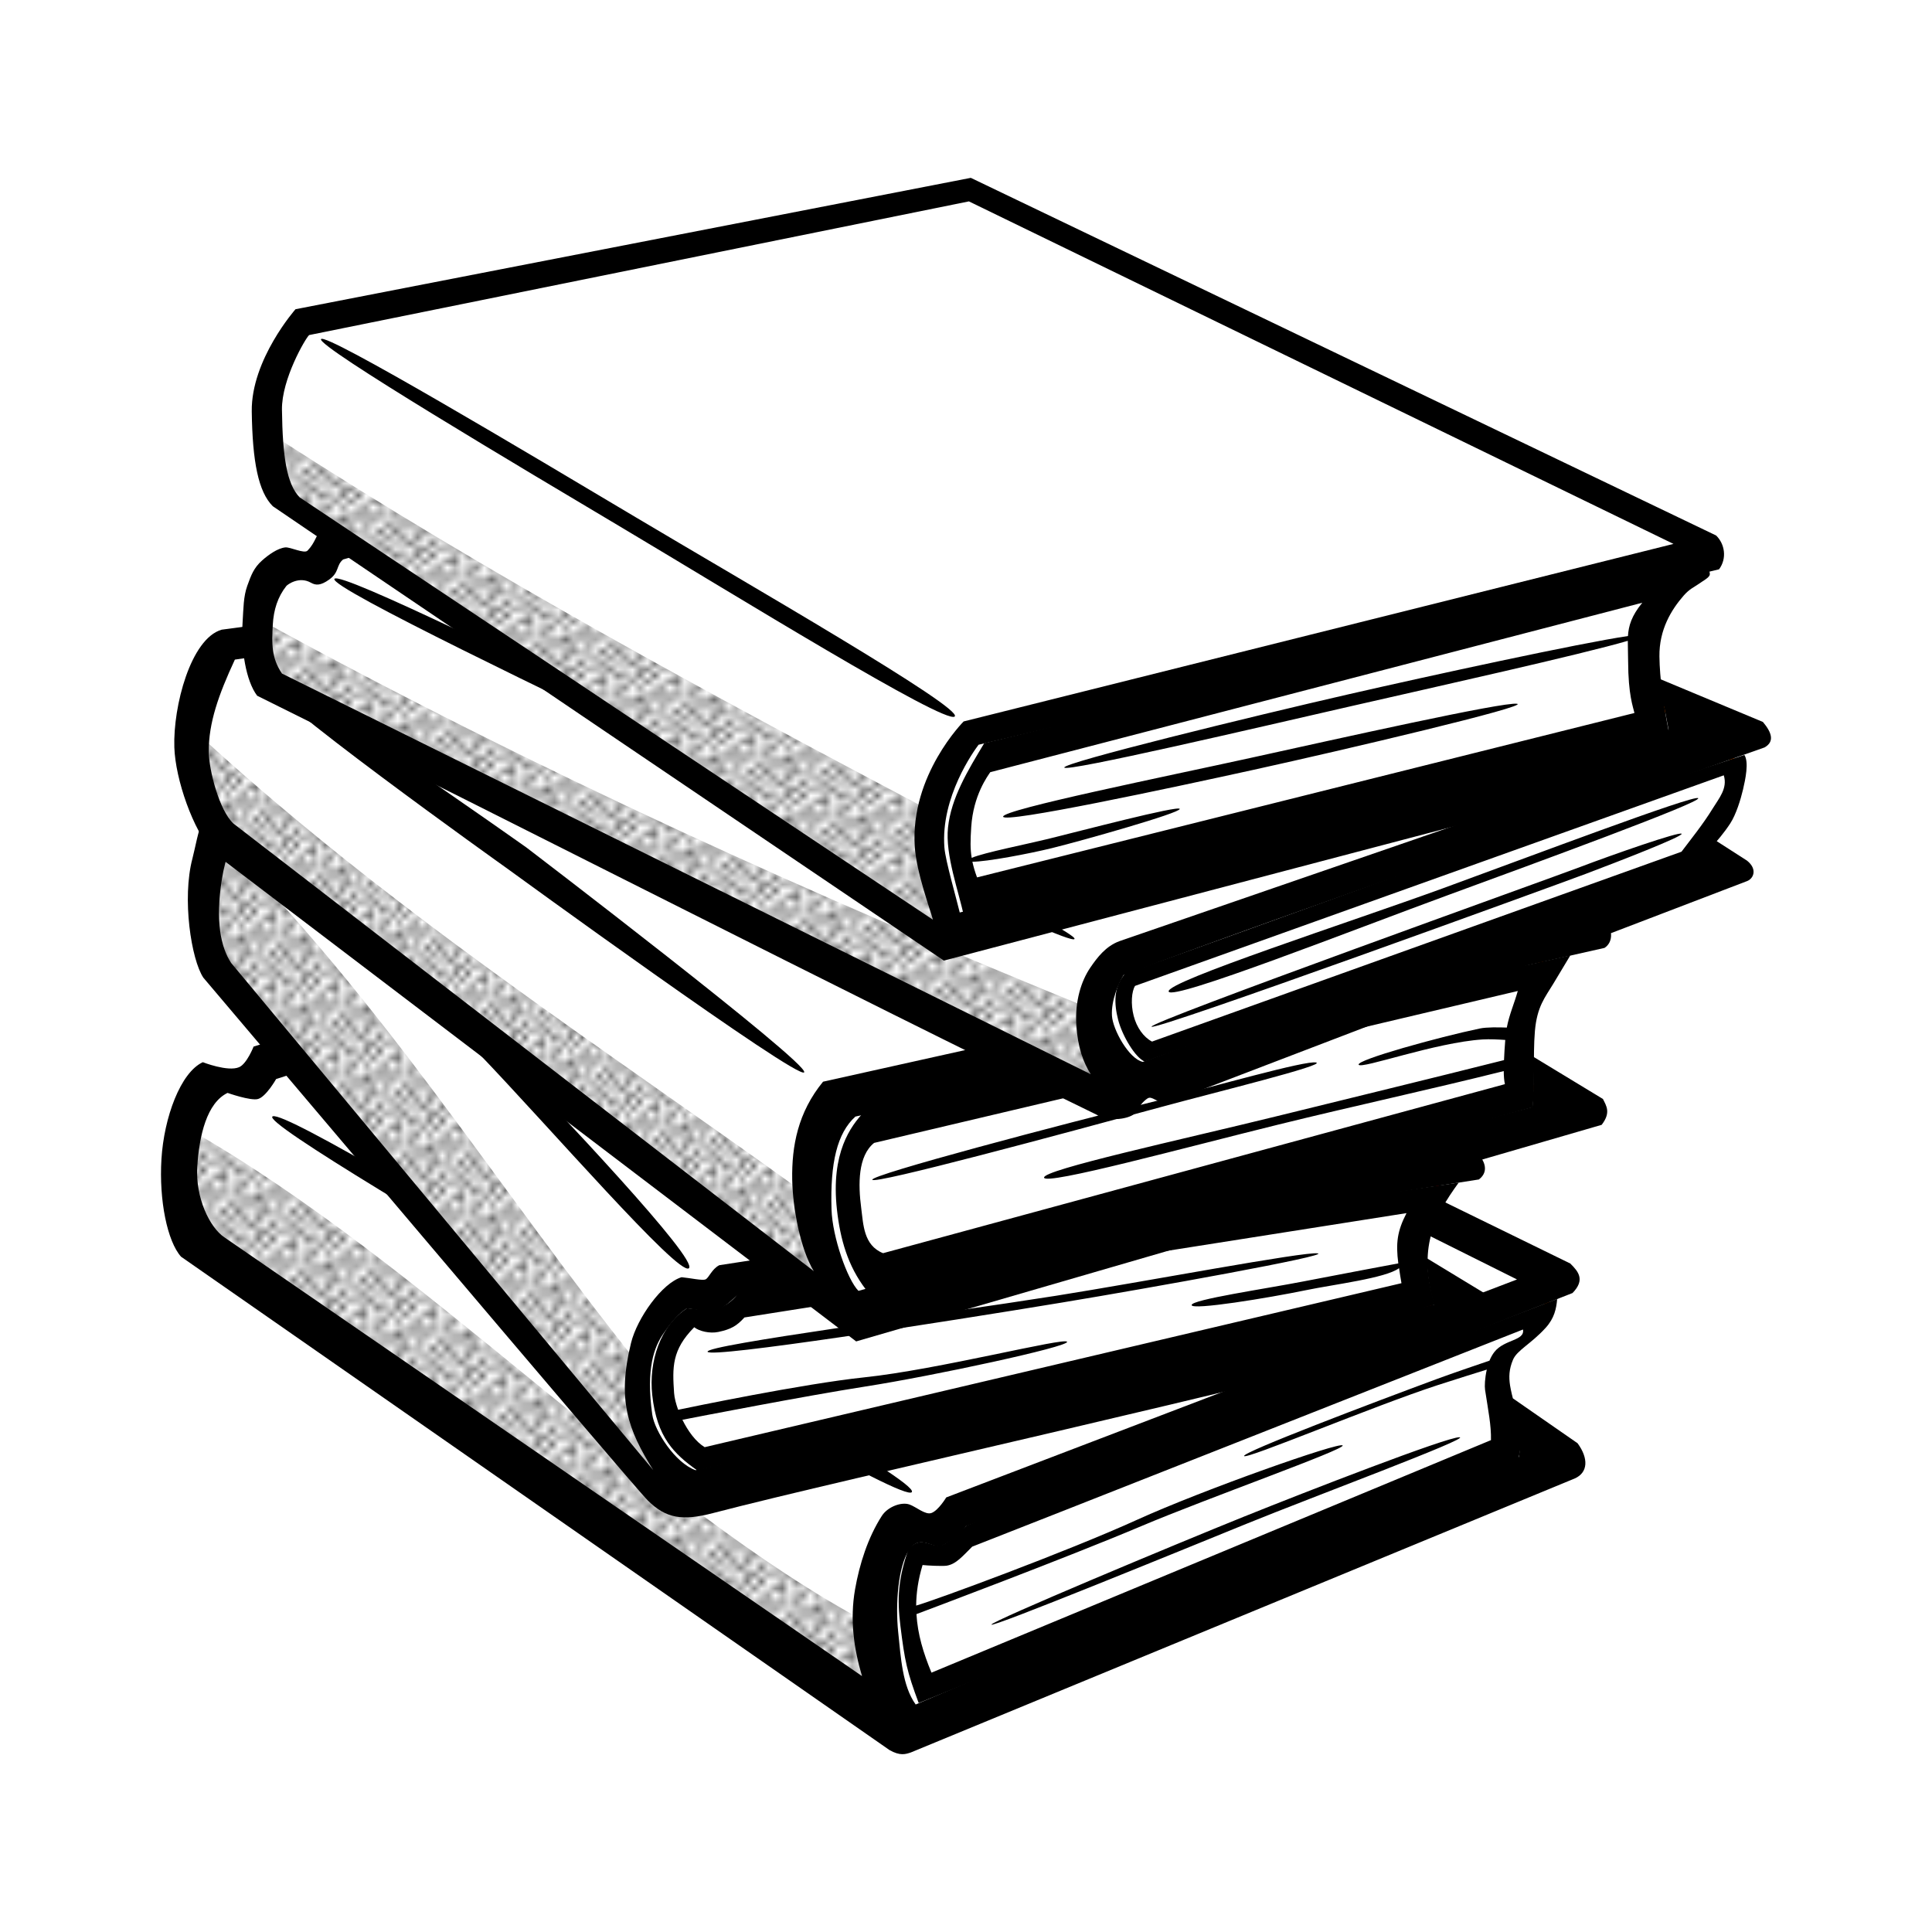 <svg:svg xmlns:dc="http://purl.org/dc/elements/1.1/" xmlns:ns1="http://sodipodi.sourceforge.net/DTD/sodipodi-0.dtd" xmlns:ns2="http://www.inkscape.org/namespaces/inkscape" xmlns:ns3="http://www.w3.org/1999/xlink" xmlns:ns5="http://creativecommons.org/ns#" xmlns:rdf="http://www.w3.org/1999/02/22-rdf-syntax-ns#" xmlns:svg="http://www.w3.org/2000/svg" height="120.659" id="svg2" version="1.1" viewBox="-7.18 -7.18 120.659 120.659" width="120.659" ns1:docname="Buecher-lineart.svg" ns2:version="0.91 r13725">
  <svg:title id="title4138">books - lineart</svg:title>
  <svg:defs id="defs4">
    <svg:pattern id="pattern6232" patternTransform="scale(0.436,0.428)" ns2:collect="always" ns3:href="#Polkadots-large" />
    <svg:pattern id="pattern6128" patternTransform="scale(0.392,0.436)" ns2:collect="always" ns3:href="#Polkadots-large" />
    <svg:pattern id="pattern6016" patternTransform="scale(0.357,0.401)" ns2:collect="always" ns3:href="#Polkadots-large" />
    <svg:pattern id="pattern5912" patternTransform="scale(0.445,0.392)" ns2:collect="always" ns3:href="#Polkadots-large" />
    <svg:pattern id="pattern5808" patternTransform="scale(0.463,0.375)" ns2:collect="always" ns3:href="#Polkadots-large" />
    <svg:pattern height="10" id="Polkadots-large" patternTransform="translate(0,0) scale(10,10)" patternUnits="userSpaceOnUse" width="10" ns2:collect="always" ns2:stockid="Polka dots, large">
      <svg:circle cx="2.567" cy="0.810" id="circle5498" r="0.45" style="fill:black;stroke:none" />
      <svg:circle cx="3.048" cy="2.33" id="circle5500" r="0.45" style="fill:black;stroke:none" />
      <svg:circle cx="4.418" cy="2.415" id="circle5502" r="0.45" style="fill:black;stroke:none" />
      <svg:circle cx="1.844" cy="3.029" id="circle5504" r="0.45" style="fill:black;stroke:none" />
      <svg:circle cx="6.08" cy="1.363" id="circle5506" r="0.45" style="fill:black;stroke:none" />
      <svg:circle cx="5.819" cy="4.413" id="circle5508" r="0.45" style="fill:black;stroke:none" />
      <svg:circle cx="4.305" cy="4.048" id="circle5510" r="0.45" style="fill:black;stroke:none" />
      <svg:circle cx="5.541" cy="3.045" id="circle5512" r="0.45" style="fill:black;stroke:none" />
      <svg:circle cx="4.785" cy="5.527" id="circle5514" r="0.45" style="fill:black;stroke:none" />
      <svg:circle cx="2.667" cy="5.184" id="circle5516" r="0.45" style="fill:black;stroke:none" />
      <svg:circle cx="7.965" cy="1.448" id="circle5518" r="0.45" style="fill:black;stroke:none" />
      <svg:circle cx="7.047" cy="5.049" id="circle5520" r="0.45" style="fill:black;stroke:none" />
      <svg:circle cx="4.340" cy="0.895" id="circle5522" r="0.45" style="fill:black;stroke:none" />
      <svg:circle cx="7.125" cy="0.340" id="circle5524" r="0.45" style="fill:black;stroke:none" />
      <svg:circle cx="9.553" cy="1.049" id="circle5526" r="0.45" style="fill:black;stroke:none" />
      <svg:circle cx="7.006" cy="2.689" id="circle5528" r="0.45" style="fill:black;stroke:none" />
      <svg:circle cx="8.909" cy="2.689" id="circle5530" r="0.45" style="fill:black;stroke:none" />
      <svg:circle cx="9.315" cy="4.407" id="circle5532" r="0.45" style="fill:black;stroke:none" />
      <svg:circle cx="7.820" cy="3.870" id="circle5534" r="0.45" style="fill:black;stroke:none" />
      <svg:circle cx="8.270" cy="5.948" id="circle5536" r="0.45" style="fill:black;stroke:none" />
      <svg:circle cx="7.973" cy="7.428" id="circle5538" r="0.45" style="fill:black;stroke:none" />
      <svg:circle cx="9.342" cy="8.072" id="circle5540" r="0.45" style="fill:black;stroke:none" />
      <svg:circle cx="8.206" cy="9.315" id="circle5542" r="0.45" style="fill:black;stroke:none" />
      <svg:circle cx="9.682" cy="9.475" id="circle5544" r="0.45" style="fill:black;stroke:none" />
      <svg:circle cx="9.688" cy="6.186" id="circle5546" r="0.45" style="fill:black;stroke:none" />
      <svg:circle cx="3.379" cy="6.296" id="circle5548" r="0.45" style="fill:black;stroke:none" />
      <svg:circle cx="2.871" cy="8.204" id="circle5550" r="0.45" style="fill:black;stroke:none" />
      <svg:circle cx="4.59" cy="8.719" id="circle5552" r="0.45" style="fill:black;stroke:none" />
      <svg:circle cx="3.181" cy="9.671" id="circle5554" r="0.45" style="fill:black;stroke:none" />
      <svg:circle cx="5.734" cy="7.315" id="circle5556" r="0.45" style="fill:black;stroke:none" />
      <svg:circle cx="6.707" cy="6.513" id="circle5558" r="0.45" style="fill:black;stroke:none" />
      <svg:circle cx="5.730" cy="9.670" id="circle5560" r="0.45" style="fill:black;stroke:none" />
      <svg:circle cx="6.535" cy="8.373" id="circle5562" r="0.45" style="fill:black;stroke:none" />
      <svg:circle cx="4.37" cy="7.154" id="circle5564" r="0.45" style="fill:black;stroke:none" />
      <svg:circle cx="0.622" cy="7.25" id="circle5566" r="0.45" style="fill:black;stroke:none" />
      <svg:circle cx="0.831" cy="5.679" id="circle5568" r="0.45" style="fill:black;stroke:none" />
      <svg:circle cx="1.257" cy="8.519" id="circle5570" r="0.45" style="fill:black;stroke:none" />
      <svg:circle cx="1.989" cy="6.877" id="circle5572" r="0.45" style="fill:black;stroke:none" />
      <svg:circle cx="0.374" cy="3.181" id="circle5574" r="0.45" style="fill:black;stroke:none" />
      <svg:circle cx="1.166" cy="1.664" id="circle5576" r="0.45" style="fill:black;stroke:none" />
      <svg:circle cx="1.151" cy="0.093" id="circle5578" r="0.45" style="fill:black;stroke:none" />
      <svg:circle cx="1.151" cy="10.093" id="circle5580" r="0.45" style="fill:black;stroke:none" />
      <svg:circle cx="1.302" cy="4.451" id="circle5582" r="0.45" style="fill:black;stroke:none" />
      <svg:circle cx="3.047" cy="3.763" id="circle5584" r="0.45" style="fill:black;stroke:none" />
    </svg:pattern>
  </svg:defs>
  <ns1:namedview bordercolor="#666666" borderlayer="true" borderopacity="1.0" fit-margin-bottom="1" fit-margin-left="1" fit-margin-right="1" fit-margin-top="1" id="base" pagecolor="#ffffff" showgrid="false" showguides="false" ns2:current-layer="layer2" ns2:cx="54.429131" ns2:cy="51.147233" ns2:document-units="mm" ns2:pageopacity="0.0" ns2:pageshadow="2" ns2:snap-global="false" ns2:window-height="1321" ns2:window-maximized="1" ns2:window-width="2560" ns2:window-x="0" ns2:window-y="0" ns2:zoom="2.8284271" />
  <svg:g id="layer2" transform="translate(-1.034,-1.543)" ns2:groupmode="layer" ns2:label="Ebene 2">
    <svg:g id="g6234" transform="translate(-0.668,-0.382)">
      <svg:path d="M 7.513,62.193 C 4.783,66.572 5.573,69.631 6.541,72.623 L 50.823,103.029 91.924,85.705 88.742,83.583 88.035,80.048 c 1.131,-1.092 2.197,-2.172 2.917,-3.182 0.198,-1.204 1.107,-2.763 -0.442,-3.094 L 43.575,50.791 11.49,60.956 9.988,62.37 Z" id="path6138" style="fill:#ffffff;fill-rule:evenodd;stroke:#ff6600;stroke-width:0.291;stroke-linecap:butt;stroke-linejoin:miter;stroke-miterlimit:4;stroke-dasharray:none;stroke-opacity:1" ns1:nodetypes="cccccccccccc" ns2:connector-curvature="0" />
      <svg:path d="m 6.364,65.287 c 14.773,8.418 28.654,23.521 42.426,30.848 l 1.149,6.364 L 5.922,72.446 C 5.795,70.06 4.772,67.674 6.364,65.287 Z" id="path6140" style="fill:url(#pattern6232);fill-opacity:1;fill-rule:evenodd;stroke:none;stroke-width:0.291;stroke-linecap:butt;stroke-linejoin:miter;stroke-miterlimit:4;stroke-dasharray:none;stroke-opacity:1" ns1:nodetypes="ccccc" ns2:connector-curvature="0" />
      <svg:path d="M 43.818,49.809 10.361,60.105 c 0,0 -0.422,1.077 -0.902,1.287 C 8.759,61.699 7.188,61.082 7.188,61.082 5.792,61.728 4.765,64.538 4.605,67.129 4.446,69.72 4.975,72.273 5.828,73.229 l 44.248,30.814 c 0.662,0.374 0.999,0.26 1.336,0.146 L 92.879,87.076 c 0.821,-0.371 0.862,-1.25 0.166,-2.197 l -4.066,-2.822 c 0.328,1.477 0.57,2.87 0.398,3.682 -8.099,3.245 -26.941,10.879 -37.668,15.457 -0.834,-1.162 -0.928,-2.945 -1.092,-4.518 -0.182,-1.75 -0.009,-4.096 0.68,-5.135 0.689,-1.039 1.523,-0.012 2.066,-0.266 0.438,-0.205 1.113,-0.672 1.479,-1.217 8.332,-2.789 26.692,-10.205 37.889,-14.562 0.805,-0.827 0.364,-1.342 -0.139,-1.842 z m -0.164,2.082 45.609,22.76 -35.646,13.613 c 0,0 -0.488,0.816 -0.926,0.973 -0.379,0.135 -0.958,-0.39 -1.373,-0.533 -0.51,-0.176 -1.36,0.146 -1.725,0.715 -0.868,1.353 -1.393,3.008 -1.67,4.586 -0.333,1.899 -0.068,3.744 0.436,5.418 L 8.525,72.014 C 7.616,71.395 6.723,69.554 6.842,67.615 6.963,65.649 7.444,63.622 8.734,63 c 0,0 1.456,0.515 1.908,0.379 0.509,-0.153 1.125,-1.244 1.125,-1.244 z M 11.553,64.463 c -0.773,0.324 12.161,7.885 18.955,11.949 6.542,3.913 20.551,12.169 20.963,11.516 C 51.883,87.274 37.806,79.497 31.291,75.586 24.696,71.627 12.326,64.14 11.553,64.463 Z" id="path4199" style="color:#000000;font-style:normal;font-variant:normal;font-weight:normal;font-stretch:normal;font-size:medium;line-height:normal;font-family:sans-serif;text-indent:0;text-align:start;text-decoration:none;text-decoration-line:none;text-decoration-style:solid;text-decoration-color:#000000;letter-spacing:normal;word-spacing:normal;text-transform:none;direction:ltr;block-progression:tb;writing-mode:lr-tb;baseline-shift:baseline;text-anchor:start;white-space:normal;clip-rule:nonzero;display:inline;overflow:visible;visibility:visible;opacity:1;isolation:auto;mix-blend-mode:normal;color-interpolation:sRGB;color-interpolation-filters:linearRGB;solid-color:#000000;solid-opacity:1;fill:#000000;fill-opacity:1;fill-rule:evenodd;stroke:none;stroke-width:1.772;stroke-linecap:butt;stroke-linejoin:miter;stroke-miterlimit:4;stroke-dasharray:none;stroke-dashoffset:0;stroke-opacity:1;color-rendering:auto;image-rendering:auto;shape-rendering:auto;text-rendering:auto;enable-background:accumulate" ns1:nodetypes="ccscsccccccccscscccccccssssccscscccsssc" ns2:connector-curvature="0" />
      <svg:path d="M 91.771,75.869 54.873,90.029 c -0.283,0.235 -1.086,1.126 -1.604,1.234 -0.609,0.128 -1.252,-0.678 -2.012,0.238 -0.638,1.82 -0.714,3.07 -0.504,4.768 0.275,2.226 0.409,2.861 1.143,4.834 L 89.318,85.924 c 0.516,-1.619 -0.244,-3.21 -0.488,-4.65 -0.081,-0.536 -0.068,-1.009 0.182,-1.607 0.25,-0.598 1.121,-0.984 2.041,-1.996 0.546,-0.6 0.667,-1.201 0.719,-1.801 z m -2.135,1.908 c 0.13,0.709 -1.154,0.608 -1.779,1.395 -0.131,0.165 -0.232,0.354 -0.314,0.551 -0.477,0.162 -2.307,0.782 -3.281,1.143 -4.054,1.499 -12.144,4.567 -12.043,4.811 0.101,0.243 8.044,-3.107 12.088,-4.426 1.037,-0.338 2.633,-0.834 3.07,-0.971 -0.124,0.536 -0.142,1.045 -0.109,1.26 0.199,1.311 0.39,2.225 0.369,3.145 L 52.695,99.207 c -0.509,-1.232 -0.864,-2.399 -0.938,-3.656 0.394,-0.148 9.344,-3.506 14.045,-5.496 4.13,-1.749 12.739,-4.79 12.572,-5.037 -0.167,-0.248 -8.713,2.766 -12.832,4.639 -4.42,2.009 -12.726,5.063 -13.803,5.361 0.007,-0.789 0.124,-1.619 0.4,-2.533 0.259,0.033 1.244,0.083 1.508,0.041 0.588,-0.093 1.003,-0.606 1.592,-1.188 1.312,-0.5 34.396,-13.561 34.396,-13.561 z M 72.273,89.438 c -4.368,1.761 -15.816,6.546 -15.836,6.768 -0.02,0.222 11.681,-4.565 16.006,-6.326 3.977,-1.619 13.974,-5.337 13.229,-5.374 -0.745,-0.037 -9.7,3.442 -13.399,4.933 z" id="path4197" style="color:#000000;font-style:normal;font-variant:normal;font-weight:normal;font-stretch:normal;font-size:medium;line-height:normal;font-family:sans-serif;text-indent:0;text-align:start;text-decoration:none;text-decoration-line:none;text-decoration-style:solid;text-decoration-color:#000000;letter-spacing:normal;word-spacing:normal;text-transform:none;direction:ltr;block-progression:tb;writing-mode:lr-tb;baseline-shift:baseline;text-anchor:start;white-space:normal;clip-rule:nonzero;display:inline;overflow:visible;visibility:visible;opacity:1;isolation:auto;mix-blend-mode:normal;color-interpolation:sRGB;color-interpolation-filters:linearRGB;solid-color:#000000;solid-opacity:1;fill:#000000;fill-opacity:1;fill-rule:evenodd;stroke:none;stroke-width:1.772;stroke-linecap:butt;stroke-linejoin:miter;stroke-miterlimit:4;stroke-dasharray:none;stroke-dashoffset:0;stroke-opacity:1;color-rendering:auto;image-rendering:auto;shape-rendering:auto;text-rendering:auto;enable-background:accumulate" ns1:nodetypes="ccscscccssccscssscscccsssccsccssscs" ns2:connector-curvature="0" />
    </svg:g>
    <svg:g id="g6130" transform="translate(-0.668,-0.382)">
      <svg:path d="m 9.104,44.869 3.27,-0.884 34.825,-0.265 38.802,23.688 -1.591,0.884 -1.591,4.685 c 0.457,1.267 0.419,3.522 1.503,3.536 L 35.886,88.445 6.894,54.327 C 7.323,51.072 6.136,47.278 9.104,44.869 Z" id="path6036" style="fill:#ffffff;fill-rule:evenodd;stroke:#ff0000;stroke-width:0.291;stroke-linecap:butt;stroke-linejoin:miter;stroke-miterlimit:4;stroke-dasharray:none;stroke-opacity:1" ns1:nodetypes="cccccccccc" ns2:connector-curvature="0" />
      <svg:path d="M 8.101,46.989 C 18.474,57.256 25.675,69.092 34.409,79.955 c -0.151,2.573 -0.441,4.633 3.068,8.578 -1.149,-0.491 -2.298,-0.586 -3.447,-1.945 L 7.248,54.504 Z" id="path6034" style="fill:url(#pattern6128);fill-opacity:1;fill-rule:evenodd;stroke:none;stroke-width:0.291;stroke-linecap:butt;stroke-linejoin:miter;stroke-miterlimit:4;stroke-dasharray:none;stroke-opacity:1" ns1:nodetypes="cccccc" ns2:connector-curvature="0" />
      <svg:path d="m 47.486,42.789 -35.639,0.346 c -0.232,0.33 -0.785,0.816 -1.055,0.877 -0.284,0.064 -1.054,-0.561 -1.525,-0.379 -2.14,0.825 -2.359,3.336 -2.727,4.729 -0.661,2.504 -0.072,6.31 0.682,7.441 1.125,1.312 26.792,31.698 27.771,32.664 1.131,1.116 2.168,1.268 4.055,0.775 8.425,-2.2 32.944,-7.542 48.434,-11.758 0.913,-0.478 0.538,-1.268 -0.131,-1.902 l -3.715,-2.256 c 0.017,1.016 0.162,1.941 0.461,2.895 -14.394,3.32 -31.538,7.054 -46.137,10.34 -1.27,-0.447 -2.556,-2.44 -2.703,-3.479 -0.406,-2.874 0.135,-4.237 0.688,-5.037 0.55,-0.796 0.973,-1.278 1.477,-1.592 0.556,0.057 1.379,0.295 1.869,0.111 0.519,-0.194 0.882,-0.573 1.264,-0.928 L 86.883,68.406 c 0.72,-0.544 0.257,-1.306 -0.102,-1.631 z m -0.418,2.082 36.238,22.145 -43.861,6.744 c -0.483,0.247 -0.652,0.808 -0.867,0.889 -0.215,0.08 -0.906,-0.082 -1.488,-0.139 -1.21,0.356 -2.777,2.55 -3.158,4.107 -0.873,3.562 -0.201,5.399 1.383,7.934 L 8.955,54.881 C 8.318,53.912 7.958,52.287 8.381,49.645 c 0.21,-1.311 0.654,-2.579 1.328,-3.658 0.426,0.033 0.806,0.335 1.518,0.105 0.916,-0.295 0.9,-0.993 1.119,-1.076 z M 11.862,47.225 c -0.492,0.448 8.236,8.81 12.541,13.29 4.356,4.534 12.492,13.936 13.139,13.438 C 38.188,73.454 29.547,64.305 25.209,59.793 21.017,55.432 12.353,46.777 11.862,47.225 Z" id="path4191" style="color:#000000;font-style:normal;font-variant:normal;font-weight:normal;font-stretch:normal;font-size:medium;line-height:normal;font-family:sans-serif;text-indent:0;text-align:start;text-decoration:none;text-decoration-line:none;text-decoration-style:solid;text-decoration-color:#000000;letter-spacing:normal;word-spacing:normal;text-transform:none;direction:ltr;block-progression:tb;writing-mode:lr-tb;baseline-shift:baseline;text-anchor:start;white-space:normal;clip-rule:nonzero;display:inline;overflow:visible;visibility:visible;opacity:1;isolation:auto;mix-blend-mode:normal;color-interpolation:sRGB;color-interpolation-filters:linearRGB;solid-color:#000000;solid-opacity:1;fill:#000000;fill-opacity:1;fill-rule:evenodd;stroke:none;stroke-width:1.772;stroke-linecap:butt;stroke-linejoin:miter;stroke-miterlimit:4;stroke-dasharray:none;stroke-dashoffset:0;stroke-opacity:1;color-rendering:auto;image-rendering:auto;shape-rendering:auto;text-rendering:auto;enable-background:accumulate" ns1:nodetypes="cccsscsscccccsscscccccccscsccscscccsssc" ns2:connector-curvature="0" />
      <svg:path d="m 85.621,68.604 c -15.169,2.179 -37.081,5.487 -45.057,6.988 -0.32,0.439 -0.858,0.82 -1.539,0.979 -0.258,0.06 -0.887,-0.06 -1.598,-0.123 -1.679,1.093 -2.396,3.342 -2.17,5.42 0.289,2.659 1.374,3.684 2.806,4.707 15.36,-3.407 30.719,-6.211 46.079,-10.35 -1.11,-3.452 -0.068,-5.495 1.479,-7.621 z m -3.258,1.904 c -0.581,1.127 -0.676,1.873 -0.512,3.139 -0.326,0.061 -3.97,0.744 -5.92,1.125 -2.371,0.463 -6.981,1.133 -6.988,1.477 -0.007,0.343 4.797,-0.443 7.15,-0.93 1.738,-0.36 4.976,-0.749 5.805,-1.373 0.044,0.295 0.084,0.575 0.15,0.938 L 38.531,85.125 c -0.561,-0.34 -1.043,-1.005 -1.391,-1.711 0.746,-0.145 7.739,-1.503 11.43,-2.078 4.249,-0.662 12.711,-2.487 12.594,-2.791 -0.117,-0.304 -8.076,1.74 -12.662,2.219 -3.815,0.398 -10.95,1.884 -11.629,2.025 -0.133,-0.374 -0.231,-0.738 -0.252,-1.047 -0.108,-1.605 -0.148,-2.689 1.258,-4.107 0.304,0.247 0.974,0.409 1.512,0.293 0.781,-0.168 1.139,-0.369 1.623,-0.904 z m -5.543,2.514 c -0.766,-0.139 -11.032,1.805 -16.334,2.645 -7.29,1.155 -21.942,3.072 -21.773,3.498 0.168,0.426 14.789,-1.859 22.139,-3.074 5.581,-0.923 16.735,-2.93 15.969,-3.068 z" id="path4193" style="color:#000000;font-style:normal;font-variant:normal;font-weight:normal;font-stretch:normal;font-size:medium;line-height:normal;font-family:sans-serif;text-indent:0;text-align:start;text-decoration:none;text-decoration-line:none;text-decoration-style:solid;text-decoration-color:#000000;letter-spacing:normal;word-spacing:normal;text-transform:none;direction:ltr;block-progression:tb;writing-mode:lr-tb;baseline-shift:baseline;text-anchor:start;white-space:normal;clip-rule:nonzero;display:inline;overflow:visible;visibility:visible;opacity:1;isolation:auto;mix-blend-mode:normal;color-interpolation:sRGB;color-interpolation-filters:linearRGB;solid-color:#000000;solid-opacity:1;fill:#000000;fill-opacity:1;fill-rule:evenodd;stroke:none;stroke-width:1.772;stroke-linecap:butt;stroke-linejoin:miter;stroke-miterlimit:4;stroke-dasharray:none;stroke-dashoffset:0;stroke-opacity:1;color-rendering:auto;image-rendering:auto;shape-rendering:auto;text-rendering:auto;enable-background:accumulate" ns1:nodetypes="ccccscccccscsccccssscscsccsssss" ns2:connector-curvature="0" />
    </svg:g>
    <svg:g id="g6026" transform="translate(-0.668,-0.382)">
      <svg:path d="M 46.05,29.667 8.043,35.058 C 6.758,38.374 4.724,41.279 7.955,47.079 L 47.73,77.308 92.631,63.961 89.272,62.105 c 0.081,-3.483 0.961,-6.531 2.828,-10.253 z" id="path5922" style="fill:#ffffff;fill-rule:evenodd;stroke:#ff6600;stroke-width:0.291;stroke-linecap:butt;stroke-linejoin:miter;stroke-miterlimit:4;stroke-dasharray:none;stroke-opacity:1" ns1:nodetypes="cccccccc" ns2:connector-curvature="0" />
      <svg:path d="M 6.364,40.096 C 18.66,51.507 32.164,60.149 44.901,69.353 c 0.251,2.719 0.523,5.432 2.386,7.69 L 7.69,46.725 C 6.316,44.671 6.362,42.38 6.364,40.096 Z" id="path5924" style="fill:url(#pattern6016);fill-opacity:1;fill-rule:evenodd;stroke:none;stroke-width:0.291;stroke-linecap:butt;stroke-linejoin:miter;stroke-miterlimit:4;stroke-dasharray:none;stroke-opacity:1" ns1:nodetypes="ccccc" ns2:connector-curvature="0" />
      <svg:path d="M 46.084,29.062 8.369,34.07 c -1.937,0.554 -3.043,4.788 -2.959,7.348 0.065,2.002 1.169,5.172 2.422,6.559 L 47.992,78.52 94.551,64.994 c 0.586,-0.762 0.299,-1.175 0.078,-1.615 L 90.246,60.719 c 0,0 0.104,1.912 -0.021,3.162 C 78.255,67.023 59.327,72.211 48.135,75.363 47.445,74.671 46.506,71.997 46.453,70.283 46.363,67.357 46.808,65.505 47.943,64.479 l 46.787,-10.535 c 0.543,-0.352 0.607,-1.219 -0.186,-1.984 z m -0.127,1.613 44.457,21.727 -44.49,9.898 c -1.568,1.915 -1.962,4.014 -1.926,6.115 0.03,1.756 0.508,4.345 1.348,5.717 L 9.113,46.189 C 8.215,45.38 7.561,42.812 7.559,41.666 7.555,39.898 8.158,38.158 9.191,35.939 Z m -34.779,6.542 c -0.926,0.405 14.931,11.706 14.931,11.706 0,0 18.415,13.411 18.639,12.787 0.224,-0.624 -17.334,-14.025 -17.334,-14.025 0,0 -15.31,-10.872 -16.236,-10.467 z" id="path4187" style="color:#000000;font-style:normal;font-variant:normal;font-weight:normal;font-stretch:normal;font-size:medium;line-height:normal;font-family:sans-serif;text-indent:0;text-align:start;text-decoration:none;text-decoration-line:none;text-decoration-style:solid;text-decoration-color:#000000;letter-spacing:normal;word-spacing:normal;text-transform:none;direction:ltr;block-progression:tb;writing-mode:lr-tb;baseline-shift:baseline;text-anchor:start;white-space:normal;clip-rule:nonzero;display:inline;overflow:visible;visibility:visible;opacity:1;isolation:auto;mix-blend-mode:normal;color-interpolation:sRGB;color-interpolation-filters:linearRGB;solid-color:#000000;solid-opacity:1;fill:#000000;fill-opacity:1;fill-rule:evenodd;stroke:none;stroke-width:1.772;stroke-linecap:butt;stroke-linejoin:miter;stroke-miterlimit:4;stroke-dasharray:none;stroke-dashoffset:0;stroke-opacity:1;color-rendering:auto;image-rendering:auto;shape-rendering:auto;text-rendering:auto;enable-background:accumulate" ns1:nodetypes="ccscccccccscccccccsccscczcscz" ns2:connector-curvature="0" />
      <svg:path d="m 92.596,54.408 -2.018,0.453 -42.121,9.355 c -0.772,0.834 -2.067,2.488 -1.664,6.086 0.207,1.843 0.675,3.499 1.803,4.973 l 41.635,-11.375 c 0.171,-1.069 0.017,-3.213 0.15,-4.76 0.134,-1.547 0.638,-2.106 1.15,-2.959 z M 89.312,56.635 c -0.215,0.769 -0.536,1.485 -0.686,2.285 -0.506,-0.018 -1.253,-0.033 -1.691,0.059 -2.575,0.536 -7.71,1.963 -7.561,2.26 0.15,0.296 4.804,-1.394 7.748,-1.578 0.426,-0.027 0.984,0.003 1.408,0.031 -0.04,0.481 -0.061,0.874 -0.078,1.26 -4.575,1.152 -9.664,2.389 -14.225,3.512 -5.873,1.445 -14.612,3.342 -14.5,3.83 0.112,0.488 8.844,-1.891 14.674,-3.326 4.558,-1.122 9.459,-2.187 14.033,-3.33 0.005,0.311 0.023,0.593 0.074,0.816 L 49.672,73.01 c -1.222,-0.491 -1.23,-1.8 -1.363,-2.805 -0.201,-1.519 -0.204,-3.27 0.803,-4.082 z M 67.031,63.428 C 60.624,65.009 48.896,68.113 49,68.424 c 0.104,0.311 11.793,-2.848 18.123,-4.566 3.347,-0.909 10.211,-2.592 9.599,-2.755 -0.611,-0.162 -6.558,1.551 -9.691,2.325 z" id="path4185" style="color:#000000;font-style:normal;font-variant:normal;font-weight:normal;font-stretch:normal;font-size:medium;line-height:normal;font-family:sans-serif;text-indent:0;text-align:start;text-decoration:none;text-decoration-line:none;text-decoration-style:solid;text-decoration-color:#000000;letter-spacing:normal;word-spacing:normal;text-transform:none;direction:ltr;block-progression:tb;writing-mode:lr-tb;baseline-shift:baseline;text-anchor:start;white-space:normal;clip-rule:nonzero;display:inline;overflow:visible;visibility:visible;opacity:1;isolation:auto;mix-blend-mode:normal;color-interpolation:sRGB;color-interpolation-filters:linearRGB;solid-color:#000000;solid-opacity:1;fill:#000000;fill-opacity:1;fill-rule:evenodd;stroke:none;stroke-width:1.772;stroke-linecap:butt;stroke-linejoin:miter;stroke-miterlimit:4;stroke-dasharray:none;stroke-dashoffset:0;stroke-opacity:1;color-rendering:auto;image-rendering:auto;shape-rendering:auto;text-rendering:auto;enable-background:accumulate" ns1:nodetypes="cccsccsccccsssccssscccsccssscs" ns2:connector-curvature="0" />
    </svg:g>
    <svg:g id="g5914" transform="translate(-0.668,-0.382)">
      <svg:path d="M 51.972,18.53 15.291,28.959 c 0,0 -0.442,1.414 -0.972,1.326 -0.53,-0.088 -2.74,-0.088 -2.74,-0.088 -1.967,2.508 -2.01,4.887 -0.442,7.159 l 52.326,25.633 39.068,-14.142 -1.768,-1.503 1.856,-2.74 0.088,-4.331 z" id="path5818" style="fill:#ffffff;fill-rule:evenodd;stroke:#ff6600;stroke-width:0.291;stroke-linecap:butt;stroke-linejoin:miter;stroke-miterlimit:4;stroke-dasharray:none;stroke-opacity:1" ns1:nodetypes="ccscccccccc" ns2:connector-curvature="0" />
      <svg:path d="m 10.96,33.556 c 17.265,9.446 34.593,17.227 51.858,24.264 l 1.175,5.435 -53.033,-25.633 z" id="path5820" style="fill:url(#pattern5912);fill-opacity:1;fill-rule:evenodd;stroke:none;stroke-width:0.291;stroke-linecap:butt;stroke-linejoin:miter;stroke-miterlimit:4;stroke-dasharray:none;stroke-opacity:1" ns1:nodetypes="ccccc" ns2:connector-curvature="0" />
      <svg:path d="m 52.002,17.885 c -12.332,3.432 -26.273,7.121 -37.496,10.08 -0.219,0.139 -0.299,0.679 -0.777,1.168 -0.208,0.213 -1.083,-0.236 -1.393,-0.201 -0.486,0.055 -1.046,0.463 -1.438,0.809 -0.534,0.471 -0.694,0.933 -0.932,1.588 -0.245,0.677 -0.238,1.429 -0.293,2.273 -0.109,1.688 0.204,3.665 0.91,4.594 17.318,8.566 35.859,18.102 52.436,26.17 0.348,0.27 1.128,0.311 1.57,0.236 0.443,-0.075 0.82,-0.223 0.959,-0.52 0.088,-0.188 0.351,-0.548 0.639,-0.736 0.293,-0.191 0.57,0.295 1.229,0.283 L 103.629,49.773 c 0.404,-0.154 0.669,-0.74 0.002,-1.277 l -2.309,-1.484 -1.156,1.732 C 89.411,52.44 77.265,56.897 65.893,61.062 c -0.868,-0.186 -1.873,-2.015 -1.926,-2.877 -0.059,-0.962 0.428,-2.067 0.727,-2.543 12.623,-4.701 26.366,-9.373 40.027,-14.217 0.641,-0.362 0.456,-0.931 -0.1,-1.592 L 52.002,17.885 Z m -0.061,1.598 49.111,21.418 -36.631,12.627 c -0.84,0.317 -1.359,0.995 -1.801,1.641 -0.575,0.84 -0.969,2.092 -0.877,3.592 0.085,1.387 0.43,2.321 0.898,3.072 L 12.133,36.811 c -0.666,-0.98 -0.639,-1.873 -0.574,-3.049 0.051,-0.925 0.304,-1.735 0.846,-2.42 0.064,-0.081 0.785,-0.63 1.535,-0.205 0.31,0.176 0.612,0.182 1.141,-0.197 0.651,-0.467 0.424,-0.894 0.873,-1.256 L 51.941,19.482 Z M 15.631,30.881 c -0.126,-0.024 -0.201,-0.018 -0.223,0.016 -0.342,0.543 14.42,7.563 21.736,11.133 8.086,3.945 24.197,11.813 24.484,11.359 0.287,-0.454 -16.036,-8.372 -24.172,-12.32 -6.827,-3.313 -19.933,-9.833 -21.826,-10.188 z" id="path4175" style="color:#000000;font-style:normal;font-variant:normal;font-weight:normal;font-stretch:normal;font-size:medium;line-height:normal;font-family:sans-serif;text-indent:0;text-align:start;text-decoration:none;text-decoration-line:none;text-decoration-style:solid;text-decoration-color:#000000;letter-spacing:normal;word-spacing:normal;text-transform:none;direction:ltr;block-progression:tb;writing-mode:lr-tb;baseline-shift:baseline;text-anchor:start;white-space:normal;clip-rule:nonzero;display:inline;overflow:visible;visibility:visible;opacity:1;isolation:auto;mix-blend-mode:normal;color-interpolation:sRGB;color-interpolation-filters:linearRGB;solid-color:#000000;solid-opacity:1;fill:#000000;fill-opacity:1;fill-rule:evenodd;stroke:none;stroke-width:2.48;stroke-linecap:butt;stroke-linejoin:miter;stroke-miterlimit:4;stroke-dasharray:none;stroke-dashoffset:0;stroke-opacity:1;color-rendering:auto;image-rendering:auto;shape-rendering:auto;text-rendering:auto;enable-background:accumulate" ns2:connector-curvature="0" />
      <svg:path d="M 103.461,41.895 C 90.1,46.265 71.603,53.191 64.811,55.527 c -0.769,0.845 -0.712,1.92 -0.457,2.91 0.255,0.991 1.07,2.369 1.662,2.607 l 34.459,-12.35 c 0.262,-0.363 1.366,-1.385 2.104,-2.52 0.369,-0.567 0.654,-1.501 0.799,-2.119 0.145,-0.618 0.382,-1.716 0.084,-2.162 z m -1.285,1.271 c 0.255,0.811 -0.307,1.446 -0.689,2.07 -0.608,0.994 -1.417,1.989 -1.951,2.701 L 66.469,59.795 c -0.533,-0.279 -0.961,-0.886 -1.146,-1.607 -0.191,-0.741 -0.127,-1.533 0.086,-1.871 z m -17.527,7.051 c -5.745,2.097 -17.307,5.831 -17.141,6.451 0.166,0.62 11.653,-3.9 17.451,-6.023 5.454,-1.998 15.827,-5.795 15.621,-6.05 -0.206,-0.255 -10.767,3.737 -15.931,5.622 z m 14.895,-3.402 c -0.125,-0.155 -4.291,1.297 -6.34,2.078 -1.929,0.735 -26.881,9.663 -26.766,9.971 0.115,0.307 25.142,-8.801 27.094,-9.535 2.032,-0.765 6.137,-2.359 6.012,-2.514 z" id="path4181" style="color:#000000;font-style:normal;font-variant:normal;font-weight:normal;font-stretch:normal;font-size:medium;line-height:normal;font-family:sans-serif;text-indent:0;text-align:start;text-decoration:none;text-decoration-line:none;text-decoration-style:solid;text-decoration-color:#000000;letter-spacing:normal;word-spacing:normal;text-transform:none;direction:ltr;block-progression:tb;writing-mode:lr-tb;baseline-shift:baseline;text-anchor:start;white-space:normal;clip-rule:nonzero;display:inline;overflow:visible;visibility:visible;opacity:1;isolation:auto;mix-blend-mode:normal;color-interpolation:sRGB;color-interpolation-filters:linearRGB;solid-color:#000000;solid-opacity:1;fill:#000000;fill-opacity:1;fill-rule:evenodd;stroke:none;stroke-width:1px;stroke-linecap:butt;stroke-linejoin:miter;stroke-miterlimit:4;stroke-dasharray:none;stroke-dashoffset:0;stroke-opacity:1;color-rendering:auto;image-rendering:auto;shape-rendering:auto;text-rendering:auto;enable-background:accumulate" ns1:nodetypes="ccsccsscccccsccssszssssss" ns2:connector-curvature="0" />
    </svg:g>
    <svg:g id="g5810" transform="translate(-0.668,-0.382)">
      <svg:path d="M 54.978,6.42 13.965,14.552 c -2.999,2.898 -4.067,6.532 -2.121,11.314 l 41.631,27.754 48.348,-12.198 -4.243,-3.005 -0.354,-4.596 3.889,-5.303 z" id="path4323" style="fill:#ffffff;fill-rule:evenodd;stroke:#ff6600;stroke-width:0.291;stroke-linecap:butt;stroke-linejoin:miter;stroke-miterlimit:4;stroke-dasharray:none;stroke-opacity:1" ns1:nodetypes="ccccccccc" ns2:connector-curvature="0" />
      <svg:path d="M 55.152,5.852 12.977,14.057 c 0,0 -2.776,3.145 -2.732,6.383 0.043,3.148 0.413,5.018 1.314,5.92 1.314,0.916 41.91,28.377 41.91,28.377 l 48.922,-12.873 c 0.504,-0.62 0.133,-1.093 -0.242,-1.566 l -3.744,-1.682 0.326,1.711 c -14.414,3.826 -29.634,7.774 -44.27,11.406 -0.199,-0.848 -0.892,-3.22 -0.957,-4.049 -0.249,-3.166 1.856,-6.06 2.133,-6.428 L 101.881,30.301 c 0.506,-0.681 0.362,-1.582 -0.182,-2.113 z M 55.033,7.322 99.035,28.713 54.705,39.801 c 0,0 -3.345,3.345 -3.053,7.818 0.107,1.64 0.973,3.941 1.133,4.564 l -39.549,-26.375 c -0.808,-0.838 -1.066,-2.537 -1.105,-5.477 -0.026,-1.902 1.471,-4.462 1.697,-4.66 z M 14.57,15.926 c -0.232,0.471 12.561,8.063 18.969,11.879 6.783,4.04 19.998,12.201 20.605,11.689 0.607,-0.511 -13.192,-8.439 -19.916,-12.443 -6.467,-3.851 -19.426,-11.596 -19.658,-11.125 z" id="path4171" style="color:#000000;font-style:normal;font-variant:normal;font-weight:normal;font-stretch:normal;font-size:medium;line-height:normal;font-family:sans-serif;text-indent:0;text-align:start;text-decoration:none;text-decoration-line:none;text-decoration-style:solid;text-decoration-color:#000000;letter-spacing:normal;word-spacing:normal;text-transform:none;direction:ltr;block-progression:tb;writing-mode:lr-tb;baseline-shift:baseline;text-anchor:start;white-space:normal;clip-rule:nonzero;display:inline;overflow:visible;visibility:visible;opacity:1;isolation:auto;mix-blend-mode:normal;color-interpolation:sRGB;color-interpolation-filters:linearRGB;solid-color:#000000;solid-opacity:1;fill:#000000;fill-opacity:1;fill-rule:evenodd;stroke:none;stroke-width:2.126;stroke-linecap:butt;stroke-linejoin:miter;stroke-miterlimit:4;stroke-dasharray:none;stroke-dashoffset:0;stroke-opacity:1;color-rendering:auto;image-rendering:auto;shape-rendering:auto;text-rendering:auto;enable-background:accumulate" ns1:nodetypes="ccscccccccscccccccsccsccsssss" ns2:connector-curvature="0" />
      <svg:path d="m 100.969,30.199 c -0.139,0.016 -0.289,0.084 -0.367,0.104 L 55.99,41.16 c -1.035,1.718 -2.066,3.419 -2.262,5.264 -0.184,1.733 0.681,4.012 0.992,5.545 l 44.016,-11.562 c -0.335,-1.709 -0.559,-3.272 -0.578,-4.658 -0.023,-1.687 0.75,-2.931 1.51,-3.803 0.38,-0.436 0.67,-0.535 0.969,-0.75 0.25,-0.179 0.539,-0.324 0.641,-0.496 0.047,-0.081 0.029,-0.143 -0.002,-0.297 -0.037,-0.184 -0.167,-0.219 -0.307,-0.203 z m -3.881,2.188 c -0.676,0.827 -0.854,1.438 -0.895,2.08 -2.949,0.43 -12.367,2.475 -17.479,3.645 -5.944,1.36 -17.812,4.263 -17.723,4.568 0.09,0.306 12.009,-2.482 17.979,-3.848 5.102,-1.167 14.285,-3.208 17.213,-4.066 -0.001,0.383 0.018,0.785 0.02,1.271 0.008,2.119 0.311,2.856 0.395,3.236 L 55.541,49.541 C 55.4,49.161 55.314,48.853 55.25,48.562 c 0.874,0.007 3.546,-0.5 4.971,-0.85 1.85,-0.454 8.005,-2.194 7.979,-2.445 -0.027,-0.251 -6.318,1.404 -8.223,1.871 -1.399,0.343 -3.967,0.847 -4.77,1.182 -0.095,-0.569 -0.082,-1.096 -0.029,-1.924 0.127,-1.995 1.039,-3.198 1.189,-3.426 z m -24.48,9.695 c -5.182,1.138 -15.462,3.218 -15.438,3.664 0.024,0.446 10.469,-1.788 15.65,-2.926 5.754,-1.264 17.264,-3.98 16.446,-4.122 -0.818,-0.143 -11.266,2.199 -16.659,3.384 z" id="path4179" style="color:#000000;font-style:normal;font-variant:normal;font-weight:normal;font-stretch:normal;font-size:medium;line-height:normal;font-family:sans-serif;text-indent:0;text-align:start;text-decoration:none;text-decoration-line:none;text-decoration-style:solid;text-decoration-color:#000000;letter-spacing:normal;word-spacing:normal;text-transform:none;direction:ltr;block-progression:tb;writing-mode:lr-tb;baseline-shift:baseline;text-anchor:start;white-space:normal;clip-rule:nonzero;display:inline;overflow:visible;visibility:visible;opacity:1;isolation:auto;mix-blend-mode:normal;color-interpolation:sRGB;color-interpolation-filters:linearRGB;solid-color:#000000;solid-opacity:1;fill:#000000;fill-opacity:1;fill-rule:evenodd;stroke:none;stroke-width:1px;stroke-linecap:butt;stroke-linejoin:miter;stroke-miterlimit:4;stroke-dasharray:none;stroke-dashoffset:0;stroke-opacity:1;color-rendering:auto;image-rendering:auto;shape-rendering:auto;text-rendering:auto;enable-background:accumulate" ns1:nodetypes="cccsccsssccscsssscscccscscsccssscss" ns2:connector-curvature="0" />
      <svg:path d="M 11.667,21.977 C 25.279,30.795 38.891,38.114 52.503,45.311 L 54.182,53.443 51.354,52.559 11.49,25.601 Z" id="path4327" style="fill:url(#pattern5808);fill-opacity:1;fill-rule:evenodd;stroke:none;stroke-width:0.291;stroke-linecap:butt;stroke-linejoin:miter;stroke-miterlimit:4;stroke-dasharray:none;stroke-opacity:1" ns1:nodetypes="cccccc" ns2:connector-curvature="0" />
    </svg:g>
  </svg:g>
</svg:svg>